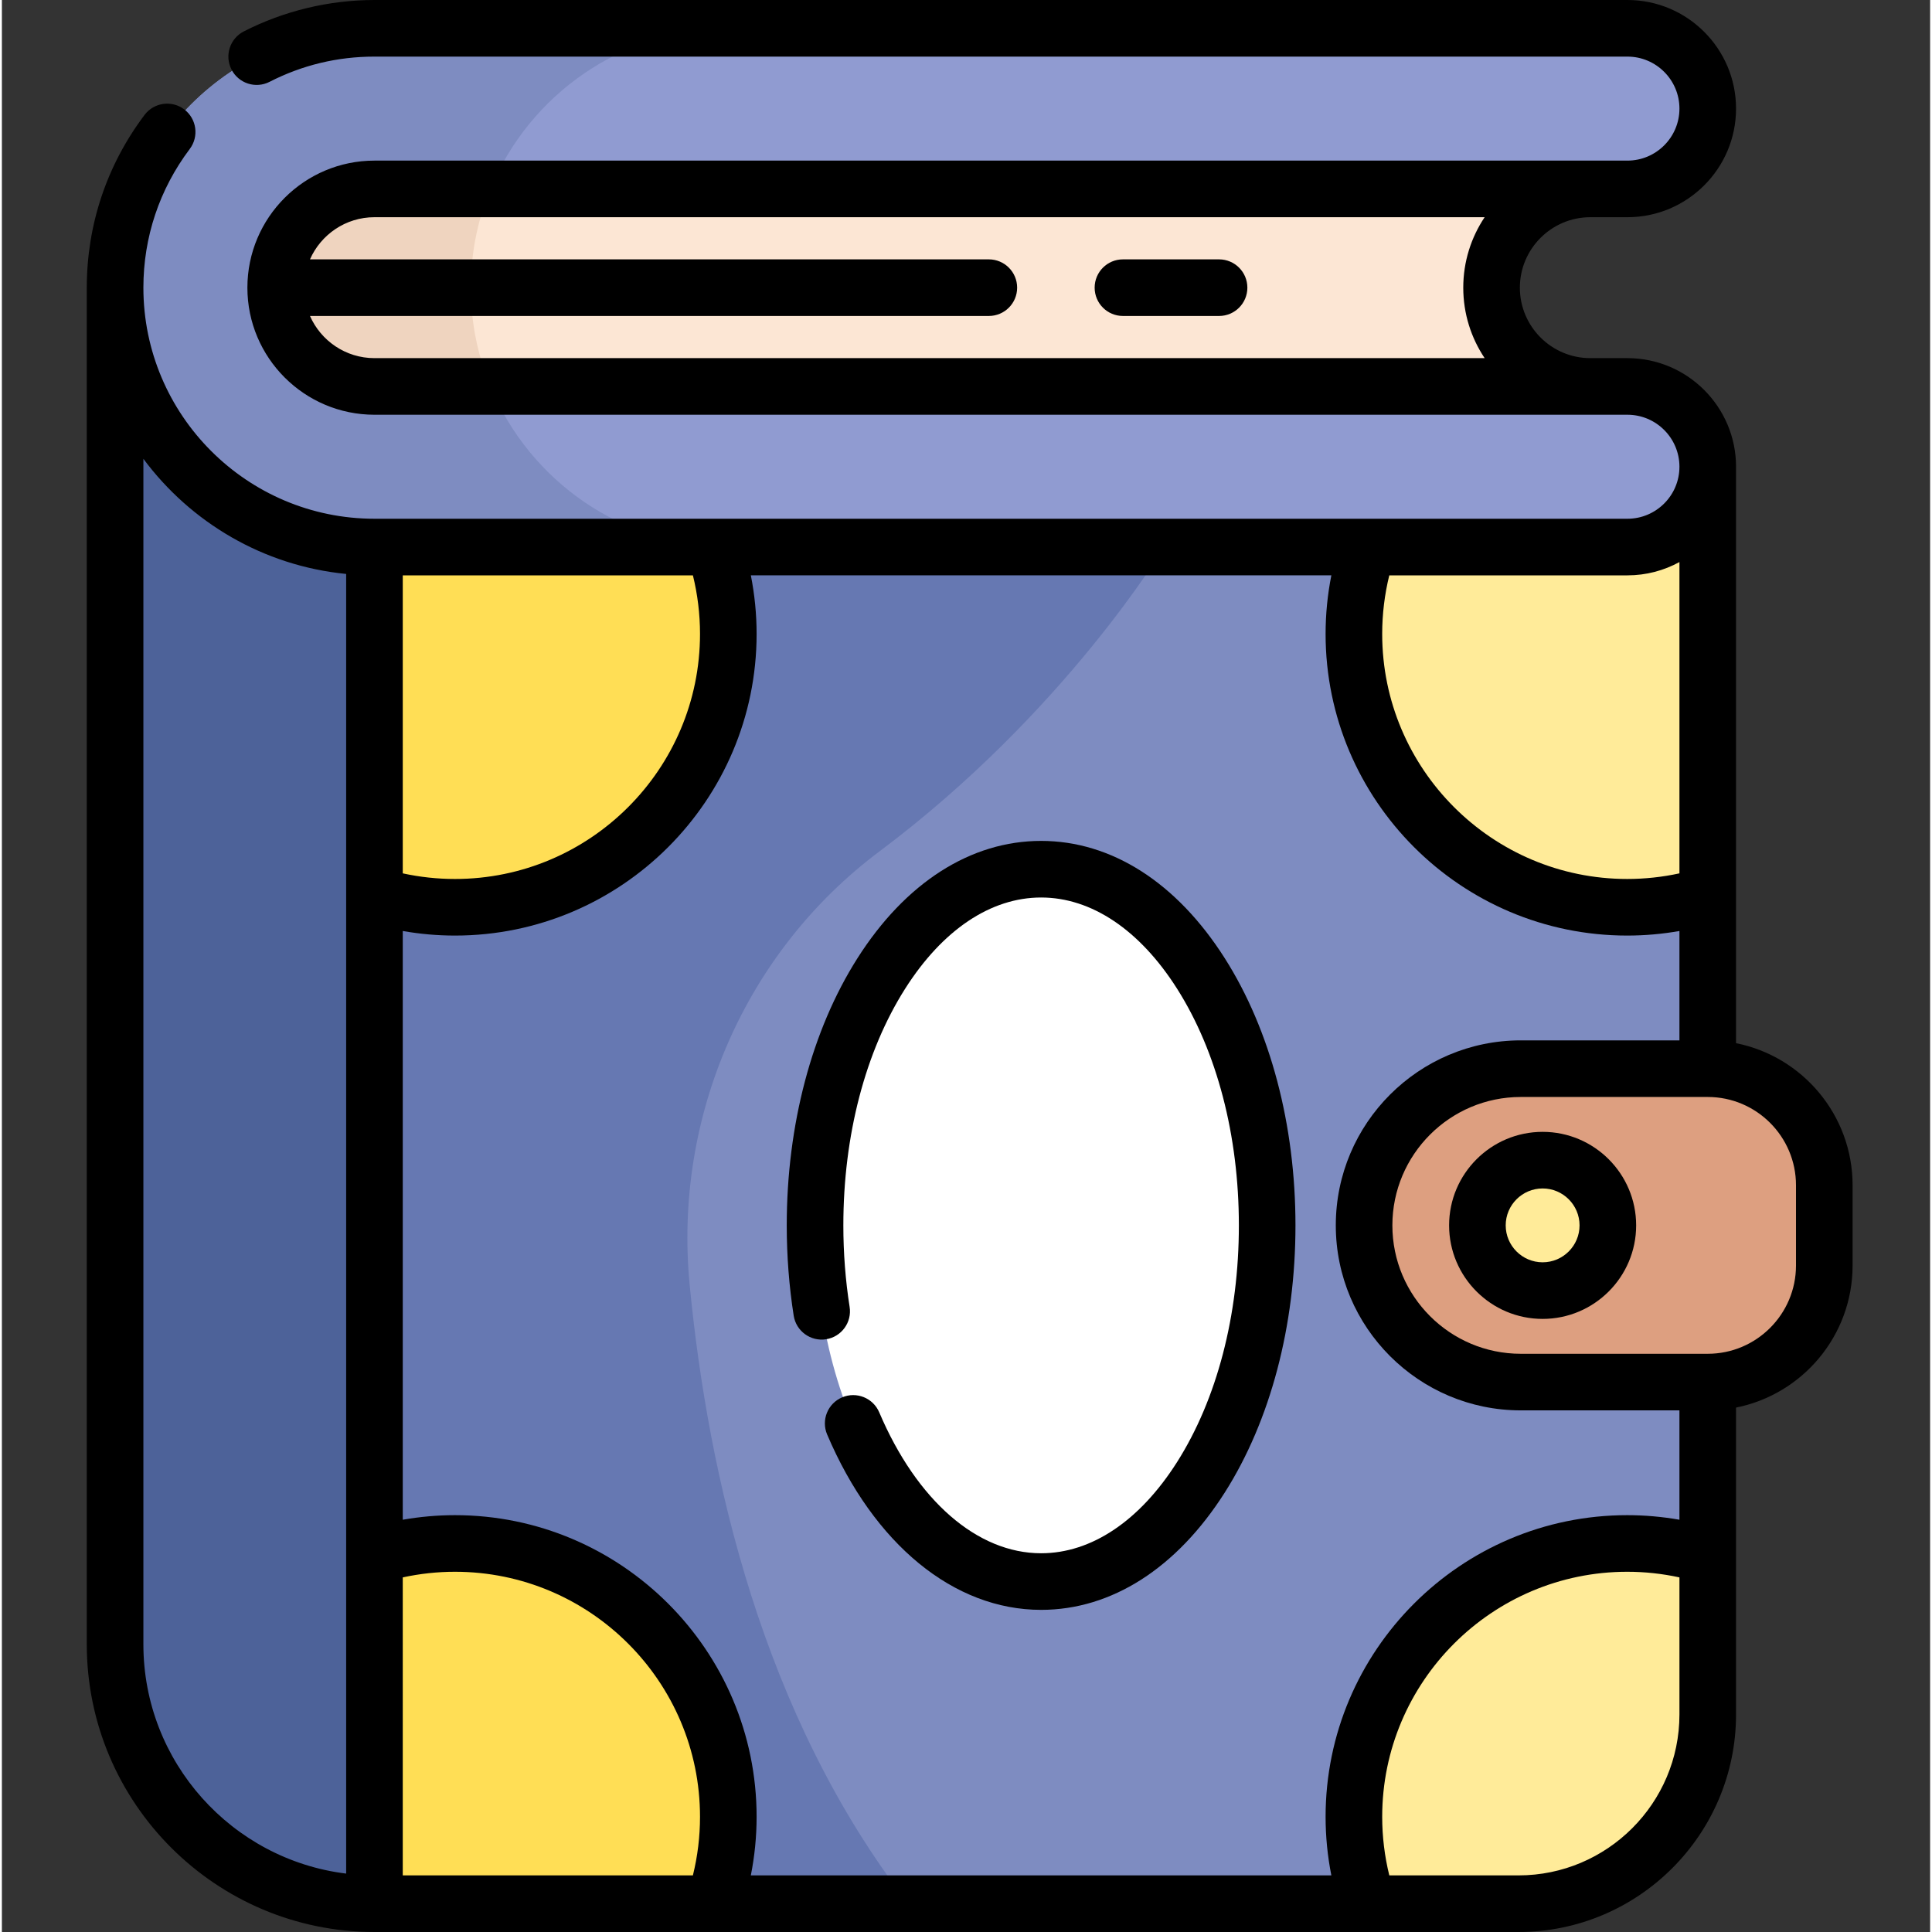 <svg height="512pt" viewBox="-22 0 511 512" width="512pt" xmlns="http://www.w3.org/2000/svg"><rect x="-22" y="0" width="511" height="512" fill="#333333" stroke="none"/><path d="m398.953 102.41c-14.453 0-26.172-11.719-26.172-26.172 0-14.457 11.719-26.176 26.172-26.176l15.457-19.684h-378.574v93.312h378.574zm0 0" fill="#fce6d4"/><path d="m119.863 30.379h-84.027v93.312h85.523c-11.809-12.348-19.082-29.062-19.082-47.453 0-17.609 6.66-33.684 17.586-45.859zm0 0" fill="#efd4bf"/><path d="m8 76.238v359.523c0 37.902 30.836 68.738 68.734 68.738h87.645v-337.754zm0 0" fill="#4d6299"/><path d="m76.738 123.691v380.809h303.176c27.699 0 50.156-22.457 50.156-50.156v-330.652zm0 0" fill="#7e8cc1"/><path d="m76.738 123.691v380.809h141.48c-38.75-49.969-53.066-113.602-57.949-163.969-4.305-44.449 14.582-88.176 50.336-114.934 49.203-36.824 75.387-80.625 75.387-80.625v-21.281zm0 0" fill="#6678b2"/><path d="m98.074 409.035c-7.426 0-14.59 1.125-21.336 3.199v92.266h90.012c2.426-7.238 3.762-14.973 3.762-23.027 0-40.004-32.43-72.438-72.438-72.438zm0 0" fill="#ffde55"/><path d="m430.07 454.344v-42.105c-6.746-2.078-13.91-3.199-21.34-3.199-40.004 0-72.434 32.43-72.434 72.434 0 8.055 1.332 15.793 3.758 23.027h39.859c27.699 0 50.156-22.457 50.156-50.156zm0 0" fill="#ffeb99"/><path d="m170.512 168.004c0-16.695-5.664-32.062-15.152-44.312h-78.625v113.547c6.746 2.078 13.914 3.199 21.34 3.199 40.008 0 72.438-32.43 72.438-72.434zm0 0" fill="#ffde55"/><path d="m408.73 240.438c7.43 0 14.594-1.121 21.34-3.199v-113.547h-78.621c-9.492 12.25-15.152 27.617-15.152 44.312 0 40.004 32.43 72.434 72.434 72.434zm0 0" fill="#ffeb99"/><path d="m408.789 144.973h-332.055c-37.898 0-68.734-30.836-68.734-68.738 0-37.898 30.836-68.734 68.734-68.734h332.055c11.75 0 21.281 9.527 21.281 21.281s-9.531 21.281-21.281 21.281h-332.055c-14.43 0-26.172 11.742-26.172 26.172 0 14.434 11.742 26.176 26.172 26.176h332.055c11.75 0 21.281 9.527 21.281 21.281s-9.527 21.281-21.281 21.281zm0 0" fill="#909bd1"/><path d="m107.469 102.41h-30.734c-14.43 0-26.172-11.738-26.172-26.172 0-14.434 11.742-26.176 26.172-26.176h30.734c10.316-24.953 34.906-42.562 63.543-42.562h-94.277c-37.898 0-68.734 30.836-68.734 68.734 0 37.902 30.836 68.738 68.734 68.738h94.277c-28.637 0-53.227-17.605-63.543-42.562zm0 0" fill="#7e8cc1"/><path d="m430.07 366.266h-49.547c-22.934 0-41.527-18.594-41.527-41.527 0-22.938 18.594-41.527 41.527-41.527h49.547c17.059 0 30.887 13.828 30.887 30.887v21.277c0 17.059-13.828 30.891-30.887 30.891zm0 0" fill="#dd9f80"/><path d="m403.598 324.738c0 9.547-7.738 17.285-17.285 17.285s-17.285-7.738-17.285-17.285 7.738-17.289 17.285-17.289 17.285 7.742 17.285 17.289zm0 0" fill="#ffeb99"/><path d="m313.312 324.738c0-52.133-26.824-94.391-59.91-94.391-33.086 0-59.906 42.258-59.906 94.391 0 52.129 26.82 94.391 59.906 94.391 33.086 0 59.91-42.262 59.91-94.391zm0 0" fill="#fff"/><path d="m300.566 68.734h-25.473c-4.145 0-7.5 3.359-7.5 7.5 0 4.145 3.355 7.5 7.5 7.5h25.473c4.141 0 7.5-3.355 7.5-7.5 0-4.141-3.359-7.5-7.5-7.5zm0 0"/><path d="m437.57 276.453v-152.762c0-15.867-12.91-28.781-28.781-28.781h-9.832c-10.297 0-18.676-8.375-18.676-18.672s8.379-18.676 18.676-18.676h9.832c15.871 0 28.781-12.91 28.781-28.781s-12.914-28.781-28.781-28.781h-332.051c-12.012 0-23.988 2.879-34.633 8.328-3.688 1.887-5.145 6.406-3.258 10.094 1.887 3.688 6.402 5.148 10.09 3.262 8.664-4.438 18.016-6.684 27.801-6.684h332.051c7.598 0 13.781 6.184 13.781 13.781 0 7.602-6.184 13.781-13.781 13.781h-332.051c-18.57 0-33.676 15.105-33.676 33.672 0 18.57 15.105 33.676 33.676 33.676h332.051c7.598 0 13.781 6.184 13.781 13.781 0 7.602-6.184 13.781-13.781 13.781h-332.051c-33.766 0-61.238-27.469-61.238-61.238 0-13.367 4.25-26.078 12.289-36.754 2.492-3.309 1.832-8.012-1.477-10.504-3.309-2.488-8.012-1.828-10.504 1.48-10.016 13.301-15.309 29.129-15.309 45.777v359.527c0 42.039 34.199 76.238 76.238 76.238h303.172c31.793 0 57.66-25.863 57.66-57.656v-81.32c17.586-3.5 30.887-19.047 30.887-37.648v-21.277c0-18.602-13.301-34.148-30.887-37.645zm-377.922-192.719h179.906c4.141 0 7.5-3.355 7.5-7.5 0-4.141-3.359-7.5-7.5-7.5h-179.906c2.895-6.57 9.461-11.172 17.09-11.172h294.211c-3.578 5.348-5.668 11.773-5.668 18.676 0 6.902 2.09 13.324 5.668 18.672h-294.211c-7.629 0-14.195-4.602-17.09-11.176zm320.875 290.031h42.047v28.98c-4.555-.797-9.18-1.211-13.84-1.211-44.078 0-79.934 35.859-79.934 79.938 0 5.23.516 10.422 1.527 15.527h-153.844c1.012-5.105 1.531-10.297 1.531-15.527 0-44.074-35.859-79.938-79.938-79.938-4.656 0-9.281.414-13.836 1.211v-156.02c4.555.797 9.18 1.211 13.836 1.211 44.078 0 79.938-35.859 79.938-79.938 0-5.246-.523-10.438-1.527-15.527h153.84c-1.008 5.09-1.527 10.281-1.527 15.527 0 44.078 35.859 79.938 79.934 79.938 4.66 0 9.285-.414 13.84-1.211v28.984h-42.047c-27.031 0-49.023 21.992-49.023 49.023 0 27.035 21.992 49.031 49.023 49.031zm-217.512-205.762c0 35.805-29.129 64.934-64.938 64.934-4.672 0-9.309-.504-13.836-1.488v-78.973h76.891c1.242 5.055 1.883 10.254 1.883 15.527zm259.559-19.051v82.496c-4.531.984-9.164 1.488-13.84 1.488-35.805 0-64.934-29.129-64.934-64.934 0-5.273.637-10.473 1.879-15.527h63.113c4.988 0 9.684-1.281 13.781-3.523zm-407.07 286.809v-314.172c12.5 16.836 31.762 28.355 53.738 30.512v344.422c-30.238-3.711-53.738-29.535-53.738-60.762zm68.738-17.734c4.527-.984 9.164-1.492 13.836-1.492 35.809 0 64.938 29.133 64.938 64.938 0 5.246-.633 10.449-1.887 15.527h-76.887zm295.672 78.973h-34.23c-1.25-5.078-1.883-10.281-1.883-15.527 0-35.805 29.129-64.938 64.934-64.938 4.676 0 9.309.508 13.84 1.492v36.316c0 23.52-19.137 42.656-42.66 42.656zm73.547-161.625c0 12.898-10.492 23.391-23.387 23.391h-49.547c-18.762 0-34.027-15.266-34.027-34.027s15.266-34.027 34.027-34.027h49.547c12.895 0 23.387 10.492 23.387 23.391zm0 0"/><path d="m386.312 299.953c-13.668 0-24.785 11.117-24.785 24.785 0 13.664 11.117 24.785 24.785 24.785s24.785-11.121 24.785-24.785c0-13.668-11.117-24.785-24.785-24.785zm0 34.57c-5.395 0-9.785-4.391-9.785-9.785 0-5.398 4.391-9.785 9.785-9.785 5.398 0 9.785 4.391 9.785 9.785s-4.387 9.785-9.785 9.785zm0 0"/><path d="m253.402 222.848c-18.66 0-35.953 11.055-48.691 31.129-12.07 19.012-18.715 44.145-18.715 70.762 0 8.09.621 16.145 1.844 23.938.645 4.09 4.488 6.883 8.574 6.242 4.094-.645 6.891-4.484 6.246-8.574-1.105-7.023-1.664-14.293-1.664-21.605 0-23.809 5.816-46.082 16.379-62.727 9.891-15.582 22.688-24.164 36.027-24.164 13.344 0 26.141 8.582 36.031 24.164 10.562 16.645 16.379 38.918 16.379 62.727 0 23.809-5.816 46.082-16.379 62.727-9.891 15.582-22.688 24.164-36.031 24.164-16.918 0-32.953-13.961-42.898-37.348-1.621-3.812-6.023-5.586-9.84-3.965-3.809 1.621-5.586 6.023-3.965 9.836 12.379 29.102 33.578 46.477 56.707 46.477 18.66 0 35.953-11.055 48.691-31.125 12.07-19.016 18.715-44.148 18.715-70.766 0-26.617-6.645-51.75-18.715-70.762-12.742-20.074-30.035-31.129-48.695-31.129zm0 0"/></svg>